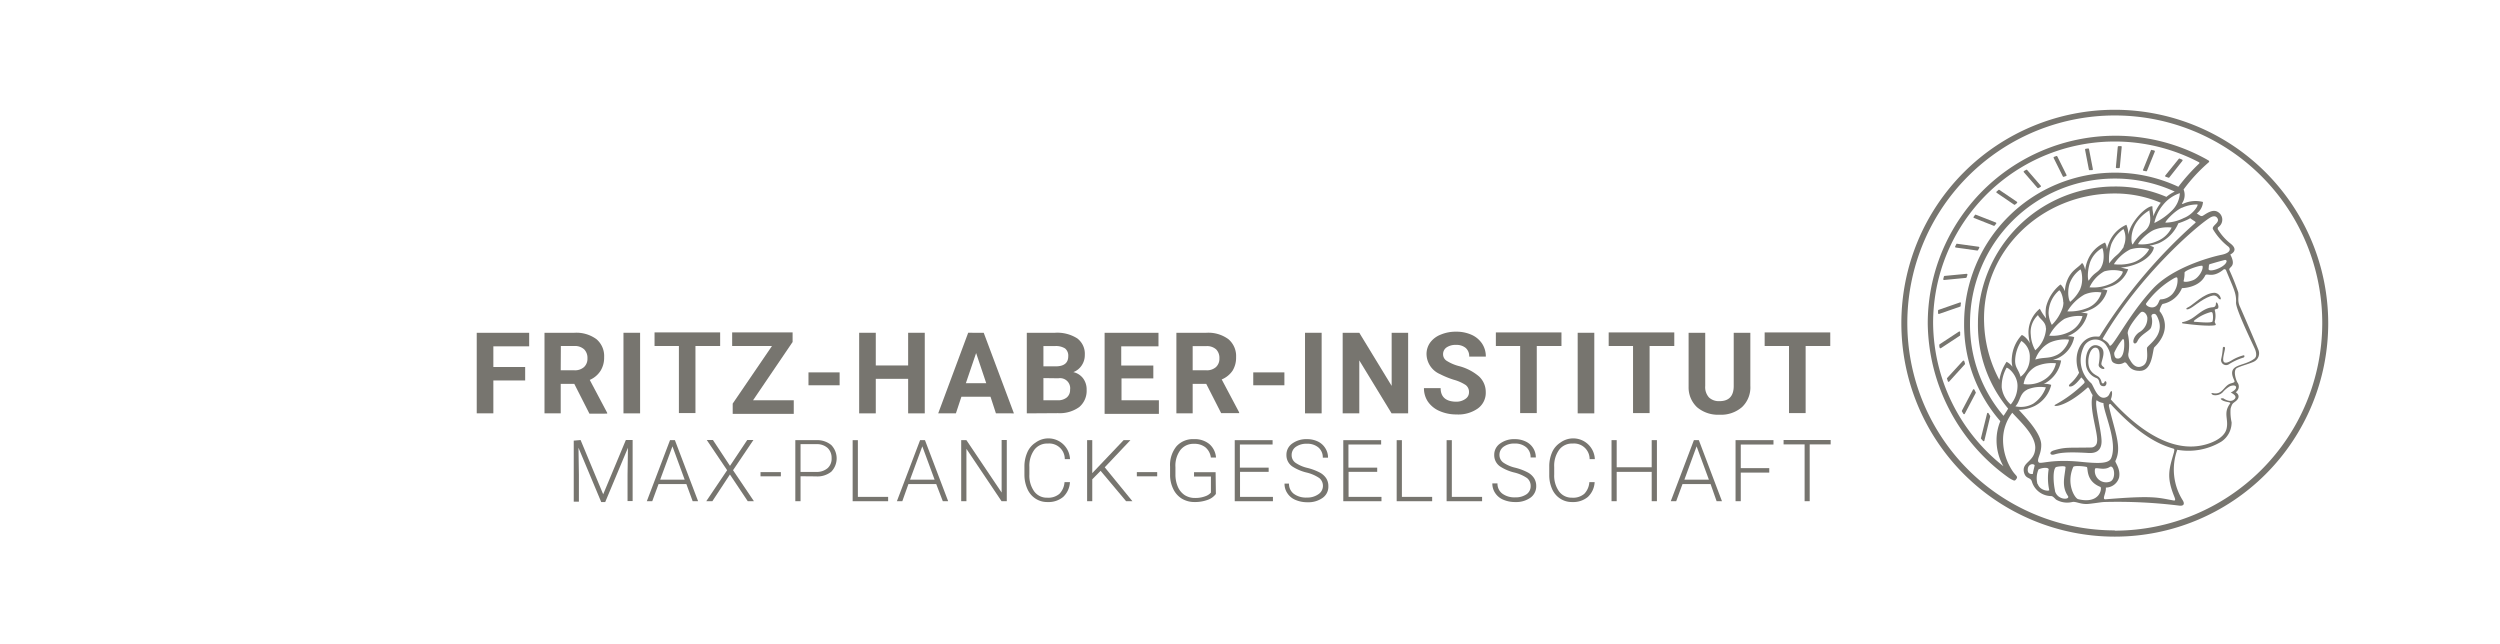 <svg xmlns="http://www.w3.org/2000/svg" viewBox="0 0 368.5 94.96"><defs><style>.cls-1{fill:#77756f;}.cls-2{fill:none;}</style></defs><g id="MPG_Minerva"><path class="cls-1" d="M311.72,16.18a31.46,31.46,0,1,0,31.46,31.46A31.5,31.5,0,0,0,311.72,16.18Zm0,62A30.58,30.58,0,1,1,342.3,47.64,30.62,30.62,0,0,1,311.72,78.22Z"/><path class="cls-1" d="M330.18,45.23c-.44-.91-.14-1.5-.27-2.17a33,33,0,0,0-1.29-3.23c-.22-.53,1.13-.4.13-2.3,0-.06,1.39-.58,0-1.65a8,8,0,0,1-1.79-2,.32.32,0,0,1,0-.39,1.32,1.32,0,0,0-.05-2.25c-.62-.38-1.34,0-2,.43-.22.14-.33.23-.56.14a5.09,5.09,0,0,1-.54-.35,2.31,2.31,0,0,0,.91-1.69,4.34,4.34,0,0,0-3,.3l-.11-.07a2.16,2.16,0,0,0,.25-2.07h0a24.33,24.33,0,0,1,3.7-4l0,0c.08-.08.11-.17,0-.26l-.32-.19a27.67,27.67,0,0,0-41.09,24.19,28.29,28.29,0,0,0,11.8,22.65,4.16,4.16,0,0,0,.83.48.25.25,0,0,0,.32-.06l.11-.14a.4.4,0,0,0,.1-.25c0-.2-.29-.38-.64-.89a8.31,8.31,0,0,1-1.42-4.54,6.53,6.53,0,0,1,1.36-4.08C297.63,62,300,64.07,300,66c-.06,2.16-2.08,2.06-1.65,3.68.28,1,1,.6,1.17,1.37a3,3,0,0,0,2.81,2.07c.19,0,.35.13.72.51a3.22,3.22,0,0,0,2.43.36c.56-.1,1.26.41,2.42.28,1.45-.16,1.82-.27,2.44-.28a74.46,74.46,0,0,1,10.81.53c.7.11.92-.2.6-.75a8.53,8.53,0,0,1-.82-7.47,9.43,9.43,0,0,0,6.49-1.2,3.4,3.4,0,0,0,1.52-2.85,6.92,6.92,0,0,1-.15-2c.22-.82.38-.8.61-1,1.09-.76.3-1.37.14-1.43a1,1,0,0,0,.31-1.37c-.2-.21-.79-1.87-.11-2.21s1.57-.53,2.42-.9a1.37,1.37,0,0,0,.71-1.82C332.46,50.45,330.25,45.37,330.18,45.23ZM299.65,69.85c-.21.05-.89.07-.74-.82.1-.55.69-.78,1-.47C299.84,69,299.69,69.41,299.65,69.85Zm26.07-37.74c.36-.23.74-.32,1-.1.78.78-.85,1.22-.51,1.81a9.13,9.13,0,0,0,2.23,2.52c.37.29.43.93-1,1.22s-7.08,1.79-10.06,4.95c-3.74,4-6.12,9.09-6.44,8.39s-1.08-.83-1-1C315.33,40.62,323.74,33.35,325.72,32.11Zm2.46,6.5c-.31.88-2.74,1.66-2.63,1,.05-.28,0-.64.19-.68s1-.31,2.24-.62C328.1,38.32,328.26,38.39,328.18,38.61ZM322,40.21c-.06-.36,2.56-1.24,2.65-1,.17.48-.54,1.77-1.42,2.1s-1.41.25-1.37.11A4.38,4.38,0,0,0,322,40.21Zm-6.09,13.67c-1.2.73-1.85-.68-2-.92a1.24,1.24,0,0,1-.16-1,7.28,7.28,0,0,0-.12-2.79c-.12-.79,1.52-2.75,1.89-3.1s.94.18,1,.76A2.35,2.35,0,0,1,315.28,49c-.77.58-.92,1.33-.77,1.53s.4.08.55-.24c.47-1,1.81-1.5,2-2a2.66,2.66,0,0,0,.06-1.67c0-.3.26-.38.48-.35s.41.43.55.81c.87,2.25-1.31,3.61-1.66,4.14C316.35,51.47,316.85,53.3,315.91,53.88Zm1.82-8.72c-.64.43-1.58-.16-1.39-.43a13.12,13.12,0,0,1,3.44-3.3c1-.64,1.14-.68,1.19-.32a3.12,3.12,0,0,1-.78,2.25,2.49,2.49,0,0,1-1.73.77C318.22,44.18,318.23,44.82,317.73,45.16ZM312,52.83c-.3-.06-.41-.64-.35-.87a9,9,0,0,1,1.2-1.93c.07-.09.22,0,.23.1C313.21,51.35,313,53.07,312,52.83Zm9.64-22.21a5.28,5.28,0,0,1,2.24-.48c.25,0-.54,1.44-2,2a6.32,6.32,0,0,1-2.67.68C319,32.77,320.45,31.14,321.6,30.62Zm-25,23.45a2.41,2.41,0,0,0-.87-.74A6.68,6.68,0,0,0,294.71,56a19,19,0,0,1-2.25-8.36c-.41-10.61,8.47-19.15,19.31-19.12a17.23,17.23,0,0,1,6.73,1.37,7.6,7.6,0,0,0-1.1,2c0-.57-.17-1-.12-1.38s-1.54.27-2.93,2.47a5.31,5.31,0,0,0-.64,1.61,3.43,3.43,0,0,0-.28-1.46,4.81,4.81,0,0,0-2.55,2.62,5.86,5.86,0,0,0-.33,1,2.09,2.09,0,0,0-.27-1,4.8,4.8,0,0,0-2.58,2.68,5.09,5.09,0,0,0-.34,1.37c-.15-.69-.41-1.11-.5-1-.57.73-1.69,1.05-2.28,2.88a4.43,4.43,0,0,0-.21,1.26c-.24-.62-.59-1-.67-1a6.14,6.14,0,0,0-2.1,3.26,4.93,4.93,0,0,0,0,1.73,7.91,7.91,0,0,1-.93-1.43A4.58,4.58,0,0,0,299,48.78a6.47,6.47,0,0,0,.22,1.83c-.47-.87-1.15-1.27-1.22-1.22a5.46,5.46,0,0,0-1.45,3.3A3.91,3.91,0,0,0,296.64,54.07Zm22.2-23.88a5.39,5.39,0,0,1,2.47-1.72,3.86,3.86,0,0,1-1.18,2.58,9.44,9.44,0,0,1-2.58,1.82A6,6,0,0,1,318.84,30.19Zm-2.77,3.91a6.47,6.47,0,0,0-1.68,1.9c-.17.27-.57-1.49.51-3.18A5.84,5.84,0,0,1,316.84,31C316.75,31.4,317.48,33,316.07,34.1Zm-3,2.25c-1,1.51-1.07,1-2.18,2.47a7.31,7.31,0,0,1,.31-2.81A5,5,0,0,1,313,33.76,3.06,3.06,0,0,1,313,36.35Zm-3.32,3c-.52.91-1,.7-1.86,2-.1.14-.33-1.07.19-2.7a4,4,0,0,1,1.77-2.08C310,36.54,310.34,38.29,309.72,39.37Zm-3.09,3.2a5.79,5.79,0,0,1-1.49,1.92c-.1.12-.57-1.1-.12-2.64a4.4,4.4,0,0,1,1.58-2.1C306.76,39.58,307.19,41.34,306.63,42.57Zm-2.51,2a2.74,2.74,0,0,1-.15.9,6.52,6.52,0,0,1-1.56,2.44,4.06,4.06,0,0,1-.48-1.76,4.46,4.46,0,0,1,1.56-3.33C303.72,42.79,304.12,43.74,304.12,44.55Zm-2.56,3.84A4.56,4.56,0,0,1,300,51.63a5.16,5.16,0,0,1-.66-2.27,3.43,3.43,0,0,1,1.06-2.92C300.6,47,301.57,47.41,301.56,48.39Zm-3.62,1.88a2.74,2.74,0,0,1,1.22,2.45,3.46,3.46,0,0,1-1.36,2.82c-.28-1.09-.81-1.31-.8-2.4A5.49,5.49,0,0,1,297.94,50.27ZM300.12,54a5.76,5.76,0,0,1,2.93-.45A3.81,3.81,0,0,1,301.28,56a4.46,4.46,0,0,1-3,.61A3.62,3.62,0,0,1,300.12,54ZM300,53a4.45,4.45,0,0,1,2.13-2.5h0a5.53,5.53,0,0,1,2.8-.44c.16.06-.51,1.67-1.74,2.26S301.26,52.61,300,53Zm2.06-3.53A6.47,6.47,0,0,1,304.3,47a5.32,5.32,0,0,1,2.66-.4,3.72,3.72,0,0,1-1.86,2.28A5.56,5.56,0,0,1,302.07,49.48Zm2.67-3.58a7,7,0,0,1,2.51-2.47,4.5,4.5,0,0,1,2.51-.31,3.47,3.47,0,0,1-1.93,2.24A7.1,7.1,0,0,1,304.74,45.9ZM308,42.35A5.13,5.13,0,0,1,310.17,40a4.88,4.88,0,0,1,2.66,0c.28,0-.4,1.35-2,1.94A6.06,6.06,0,0,1,308,42.35Zm3.59-3.41A6.22,6.22,0,0,1,314,36.76a5.18,5.18,0,0,1,2.74-.07c.16.06-.82,1.52-2.32,2A6.62,6.62,0,0,1,311.54,38.94ZM315.18,36c-.16-.11,1.27-1.71,2.44-2.16a5.37,5.37,0,0,1,2.48-.3,4,4,0,0,1-2.13,2A5.51,5.51,0,0,1,315.18,36ZM295.3,68.72a27.16,27.16,0,0,1-10.36-21.08,26.77,26.77,0,0,1,39.2-23.72.12.12,0,0,1,0,.2,28.22,28.22,0,0,0-3.05,3.41,22,22,0,0,0-9.39-2.08,22.21,22.21,0,0,0-22.19,22.19,21.61,21.61,0,0,0,5.34,14.44,7.23,7.23,0,0,0-.56,2.82A7.7,7.7,0,0,0,295.3,68.72Zm0-7.45h0a20.75,20.75,0,0,1-4.92-13.64,21.33,21.33,0,0,1,21.31-21.31,21.1,21.1,0,0,1,8.87,1.92,5.73,5.73,0,0,0-1.23.78,19.06,19.06,0,0,0-7.64-1.53,20.17,20.17,0,0,0-20.14,20.14A19.22,19.22,0,0,0,296,60.23C295.86,60.49,295.62,60.86,295.34,61.27Zm1.06-1.67a4.05,4.05,0,0,1-1.31-2.5c0-.06,0-.12,0-.18a5.66,5.66,0,0,1,.71-2.7c.15-.14,1.6,1,1.62,2.61A4.27,4.27,0,0,1,296.4,59.6Zm2.41-2.16a5,5,0,0,1,2.79-.34,4.8,4.8,0,0,1-1.86,2.4,3.67,3.67,0,0,1-2.63.39C297.81,59.13,297.67,58,298.81,57.44Zm1.56,13.92a3.27,3.27,0,0,1,.15-2.17c.52-.26,1.47-.35,1.49,0a8.23,8.23,0,0,0,.09,3.06C302,72.43,300.71,72.33,300.37,71.36Zm.09-3.31c-.1-.6.47-1.17.46-2.47,0-1.59-2-3.77-3.31-5.17a5.67,5.67,0,0,0,2.36-.58,4.71,4.71,0,0,0,2.42-3.1,2.83,2.83,0,0,0-1.11-.14l.22-.11a4.72,4.72,0,0,0,2.35-3.34,6.05,6.05,0,0,0-1.2-.07l.59-.22a4.32,4.32,0,0,0,2.54-3.16,3.05,3.05,0,0,0-1-.13,5.25,5.25,0,0,0,.55-.25,4.62,4.62,0,0,0,2.42-3.09,3.51,3.51,0,0,0-1-.11,7.27,7.27,0,0,0,1.35-.44,4.34,4.34,0,0,0,2.56-2.87,2.67,2.67,0,0,0-.89-.17,13,13,0,0,0,1.31-.38,4.15,4.15,0,0,0,2.66-2.58c-.27,0-.64-.15-1.11-.23a7.84,7.84,0,0,0,1.95-.4c2.14-.73,2.9-2,2.94-2.58a1.63,1.63,0,0,0-.67-.24,7.83,7.83,0,0,0,1.39-.37,5.65,5.65,0,0,0,2.89-2.94,10.27,10.27,0,0,0,1.17-.45,3.81,3.81,0,0,0,.57-.3c.1.08.26.19.49.34s.41.24.26.36A76.13,76.13,0,0,0,309.5,49.54c-.07.1-.18.08-.37.07-2.39-.16-3.74,2.67-2.67,5.33a6,6,0,0,1-1.35,1.66c-.09.08-.31.41.07.37.56,0,1.27-.94,1.61-1.34.14.18.66.61.41.86A18.79,18.79,0,0,1,303,59.62c-.76.38,1.26.63,4.71-2.49.2-.18.44.72.75,1.11-.59,1.95.87,5.73.64,6.91a.87.87,0,0,1-.85.81c-3.42.07-3.75-.09-5.49.42-.81.24-.6.78,0,.62s1.37-.46,5.06-.23c.91.06,1.94-.18,1.95-1.7s-1.1-5.51-.72-6.08a2,2,0,0,0,1,.42c0,1.34,2.12,5.69,1.15,8.09-.36.89-1.93.83-4.62.56C302,67.61,300.55,68.6,300.46,68.05ZM311,71a1.67,1.67,0,0,1-2.19-1.91c.17-.27,1.3.31,2.17-.26C311.64,68.4,312,70.65,311,71Zm-8.09,1.31c-.25-1.11-.35-3,.11-3.44.09-.09,1.46-.28,1.44,0-.11,1.32-.64,2.79.36,4.25C305.18,73.7,303.23,73.78,302.89,72.31Zm3.4,1.26c-.48-.12-1.8-2.23-.72-4.73.11-.27,1.76-.1,2,0s-.22,2.05,2,2.93C309.87,71.84,309.63,74.39,306.29,73.57Zm14.16-7c-.77,2.65-1.15,3.71,0,6.58.15.39.26.67-.07.62-2.32-.4-2.82-.78-10.08-.17-.53,0,.17-1,.08-1.73a2.06,2.06,0,0,0,1.95-1.47c.27-1.31-.64-2.27-.54-2.46,1-2-.07-4.24-.94-8-.08-.35.12-.5.27-.34,4.67,5.06,7.65,6.06,9.26,6.54C320.54,66.21,320.5,66.39,320.45,66.56Zm11.94-13.8c-1,.86-2.47.93-3.08,1.48-.32.29-.46.74-.12,1.55.2.47.33.52-.34.7-1.08.29-1.23,1.72-2.62,1.46-.55-.11-.15.25,0,.27a1.53,1.53,0,0,0,1.38-.41,3.91,3.91,0,0,1,1.07-.89c.44-.17.89-.16.9.17s-.55.65-.79.76c.29.15,1.15.59.41,1.09-.57.39-1.37-.15-1.48-.22s-.5,0-.39.09c.43.52,1.58.38,1.37.66-1.06,1.42-.2,2.26-.52,3.69s-2.31,2.25-3.84,2.52c-5.21.94-10.27-3.49-13.23-6.82.27-.63.23-1.46,0-1.17s-.21.74-.83.9c-1.19.3-1.7-1.77-2.07-2.13a4.46,4.46,0,0,1-1.16-5.18,1.91,1.91,0,0,1,3.41-.35c.9,1.33.49,2.09,1,2.49a1.52,1.52,0,0,0,1.64,0c.54-.15.5,1.3,2.37,1.23s1.78-3.2,2.07-3.48c2.58-2.51,1.26-4.76.79-5.28-.12-.14.29-1.07.44-1.1a3.9,3.9,0,0,0,2.83-2.33s2.52,0,3.42-1.85c.23-.48,1,.47,2.66-.85a.25.25,0,0,1,.43.09c1.08,2.65,1.54,3.38,1.46,4.73-.06,1,2.62,6.43,2.81,6.91S332.64,52.54,332.39,52.76Z"/><path class="cls-1" d="M326.34,43.16c-1.47.05-3.17,1.84-3.73,2.09s-.37.43,0,.31c.73-.27,1.77-1.38,3.2-1.9,1.14-.41,1.06.52,1.49.47C327.47,44.11,327.18,43.12,326.34,43.16Z"/><path class="cls-1" d="M326.67,44.59c-.12,0,.12.66-.51.7-1.38.08-2.47,1.38-3.31,1.78a3.81,3.81,0,0,1-1.14.41c-.11,0-.07.18,0,.19,3.52.47,4.86.34,4.89.21s-.19-.36-.14-.51a3.22,3.22,0,0,0,0-1.64c-.07-.25.52-.08.52-.41C327.05,45.15,326.87,44.54,326.67,44.59Zm-.54,2.77c-.07.28-1.64.15-2.49.08-.2,0-.54,0,.11-.44a6.51,6.51,0,0,1,2.13-1,.22.22,0,0,1,.26.18A2.72,2.72,0,0,1,326.13,47.36Z"/><path class="cls-1" d="M330.71,52.37a6.36,6.36,0,0,0-1.75.74c-.24.15-1.34.83-1.26-.24,0-.38.27-1.31.27-1.56s-.32-.24-.33,0a9.87,9.87,0,0,1-.23,1.58.74.74,0,0,0,1.1.82,8.82,8.82,0,0,1,2.17-1C330.86,52.65,330.9,52.37,330.71,52.37Z"/><path class="cls-1" d="M310.37,56.2c-.2-.08-.15.35-.43.31s-.06-.4-.54-.9c-.23-.26-.83-.36-1.28-1.07-.7-1.12-.09-3.61.93-3.26.57.2.47,1.53.3,2.42-.11.55.75.82.83.63s-.32-.29-.42-.59c-.16-.45,1.05-2.27-.53-2.8-1.15-.38-1.91,1.07-1.77,2.67A2.37,2.37,0,0,0,309,55.72c.7.26.17,1.21,1.11,1.21C310.51,56.94,310.6,56.29,310.37,56.2Z"/><path class="cls-1" d="M319.6,26.18a.12.12,0,0,0,.14,0l1.95-2.47a.13.13,0,0,0-.05-.19l-.33-.13a.11.11,0,0,0-.14,0l-2,2.47a.12.12,0,0,0,.05.19Z"/><path class="cls-1" d="M316,25.18l.34.07a.12.12,0,0,0,.13-.08l1.15-2.82a.14.14,0,0,0-.09-.17l-.38-.08a.07.07,0,0,0-.08,0c-.15.36-.94,2.33-1.16,2.87A.12.12,0,0,0,316,25.18Z"/><path class="cls-1" d="M312,24.78h.34a.12.12,0,0,0,.12-.11l.28-3a.11.11,0,0,0-.11-.13h-.35a.13.13,0,0,0-.12.11l-.28,3A.12.12,0,0,0,312,24.78Z"/><path class="cls-1" d="M308.05,25.08l.34,0a.13.13,0,0,0,.1-.15l-.57-2.95a.13.13,0,0,0-.14-.1l-.34.05a.13.13,0,0,0-.1.15l.57,2.95A.12.12,0,0,0,308.05,25.08Z"/><path class="cls-1" d="M304.06,26a.12.12,0,0,0,.15.06l.32-.11a.12.12,0,0,0,.07-.17l-1.35-2.72a.13.13,0,0,0-.15-.06l-.32.12a.12.12,0,0,0-.07.17Z"/><path class="cls-1" d="M300.33,27.71a.11.11,0,0,0,.15,0l.31-.17a.13.13,0,0,0,0-.19l-2-2.31a.14.14,0,0,0-.16,0l-.3.17a.13.13,0,0,0,0,.19Z"/><path class="cls-1" d="M296.87,30.16a.12.12,0,0,0,.15,0l.27-.22a.13.13,0,0,0,0-.2L294.72,28a.11.11,0,0,0-.15,0l-.26.23a.12.12,0,0,0,0,.19Z"/><path class="cls-1" d="M293.85,33.27a.11.11,0,0,0,.14,0l.22-.27a.12.12,0,0,0,0-.19l-2.94-1.15a.12.12,0,0,0-.14,0l-.21.29a.11.11,0,0,0,.05.18Z"/><path class="cls-1" d="M288.29,36.49l3.15.44a.15.15,0,0,0,.13-.07l.17-.31a.12.12,0,0,0-.09-.18l-3.17-.44a.1.1,0,0,0-.12.06l-.16.32A.12.12,0,0,0,288.29,36.49Z"/><path class="cls-1" d="M286.57,41.27l3.21-.31a.12.12,0,0,0,.1-.09l.12-.35a.13.13,0,0,0-.13-.16l-3.23.31a.13.13,0,0,0-.11.09l-.09.35A.12.12,0,0,0,286.57,41.27Z"/><path class="cls-1" d="M289,45.09c0-.13,0-.25.05-.38a.12.12,0,0,0-.16-.13l-3.13,1.09a.14.14,0,0,0-.09.11c0,.12,0,.24,0,.37a.12.12,0,0,0,.16.12l3.11-1.08A.11.11,0,0,0,289,45.09Z"/><path class="cls-1" d="M288.93,49.36l0-.39a.12.12,0,0,0-.19-.09l-2.83,1.86a.14.14,0,0,0-.06.12c0,.13,0,.25.05.38a.13.13,0,0,0,.19.08l2.81-1.85A.11.11,0,0,0,288.93,49.36Z"/><path class="cls-1" d="M289.64,53.64c0-.13-.07-.26-.1-.4a.13.13,0,0,0-.21-.05L287,55.73a.11.11,0,0,0,0,.12l.12.37a.12.12,0,0,0,.21,0l2.28-2.51A.11.11,0,0,0,289.64,53.64Z"/><path class="cls-1" d="M290.82,57.43l-1.63,3.1a.13.13,0,0,0,0,.12l.21.34a.12.12,0,0,0,.21,0l1.61-3.06a.11.11,0,0,0,0-.11c-.06-.12-.13-.25-.19-.38A.12.12,0,0,0,290.82,57.43Z"/><path class="cls-1" d="M293.11,60.91a.12.12,0,0,0-.22.05L292,64.55a.14.14,0,0,0,0,.11l.28.31a.12.12,0,0,0,.21,0l.86-3.55a.11.11,0,0,0,0-.1Z"/></g><g id="MPI_DE_Master_einzeilig"><g id="MPI_DE_Editierbare_Unterzeile_einzeilig"><path class="cls-1" d="M85.58,64.86l3.33,8,3.34-8h1v9H92.5V70l.06-4-3.35,8h-.59L85.27,66l.06,4v3.95h-.76v-9Z"/><path class="cls-1" d="M101.17,71.35h-4.1l-.93,2.53h-.8l3.42-9h.72l3.42,9h-.8Zm-3.86-.65h3.61l-1.8-4.91Z"/><path class="cls-1" d="M107.6,68.67l2.54-3.81h.91l-3,4.45,3.08,4.57h-.91l-2.63-3.94L105,73.88h-.9l3.08-4.57-3-4.45h.91Z"/><path class="cls-1" d="M115.1,70.21h-3v-.62h3Z"/><path class="cls-1" d="M118,70.2v3.68h-.77v-9h3.08a3.24,3.24,0,0,1,2.22.72,2.83,2.83,0,0,1,0,3.93,3.28,3.28,0,0,1-2.27.69Zm0-.64h2.31A2.44,2.44,0,0,0,122,69a1.87,1.87,0,0,0,.58-1.47,2,2,0,0,0-.58-1.49,2.31,2.31,0,0,0-1.64-.57H118Z"/><path class="cls-1" d="M126.45,73.24h4.46v.64h-5.23v-9h.77Z"/><path class="cls-1" d="M138,71.35h-4.1L133,73.88h-.8l3.42-9h.72l3.42,9h-.79Zm-3.86-.65h3.62l-1.81-4.91Z"/><path class="cls-1" d="M148.4,73.88h-.77l-5.18-7.72v7.72h-.77v-9h.77l5.19,7.72V64.86h.76Z"/><path class="cls-1" d="M157.71,71.07a3.21,3.21,0,0,1-1,2.18,3.37,3.37,0,0,1-2.3.75,3.11,3.11,0,0,1-1.77-.5,3.23,3.23,0,0,1-1.2-1.42A5.14,5.14,0,0,1,151,70V68.8a5.13,5.13,0,0,1,.43-2.13,3.22,3.22,0,0,1,1.21-1.43,3.19,3.19,0,0,1,5.08,2.44h-.77a2.29,2.29,0,0,0-2.49-2.3,2.36,2.36,0,0,0-2,.92,4,4,0,0,0-.73,2.53v1.11a4,4,0,0,0,.71,2.49,2.29,2.29,0,0,0,1.92.93,2.53,2.53,0,0,0,1.8-.57,2.72,2.72,0,0,0,.75-1.72Z"/><path class="cls-1" d="M162.23,69.4,161,70.65v3.23h-.76v-9H161v4.86l4.62-4.86h1l-3.78,4,4.08,5h-.93Z"/><path class="cls-1" d="M170.57,70.21h-3v-.62h3Z"/><path class="cls-1" d="M179.22,72.81a2.58,2.58,0,0,1-1.24.88,5.43,5.43,0,0,1-1.89.31,3.6,3.6,0,0,1-1.89-.5,3.37,3.37,0,0,1-1.27-1.44,4.7,4.7,0,0,1-.46-2.13V68.79a4.37,4.37,0,0,1,.94-3A3.25,3.25,0,0,1,176,64.73a3.38,3.38,0,0,1,2.24.71,2.91,2.91,0,0,1,1,2h-.76a2.33,2.33,0,0,0-.81-1.51,2.58,2.58,0,0,0-1.67-.51,2.44,2.44,0,0,0-2,.9,3.84,3.84,0,0,0-.74,2.53v1.07a4.51,4.51,0,0,0,.35,1.82,2.79,2.79,0,0,0,1,1.23,2.75,2.75,0,0,0,1.51.43,4.15,4.15,0,0,0,1.69-.31,1.94,1.94,0,0,0,.68-.48V70.24H176V69.6h3.18Z"/><path class="cls-1" d="M187,69.55h-4.22v3.69h4.85v.64H182v-9h5.58v.64h-4.82v3.41H187Z"/><path class="cls-1" d="M195,71.66a1.48,1.48,0,0,0-.53-1.19,5.69,5.69,0,0,0-1.93-.83,6.72,6.72,0,0,1-2-.85,2,2,0,0,1-.92-1.73,2,2,0,0,1,.85-1.68,3.53,3.53,0,0,1,2.18-.65,3.63,3.63,0,0,1,1.61.35,2.6,2.6,0,0,1,1.1,1,2.52,2.52,0,0,1,.39,1.38h-.77a1.91,1.91,0,0,0-.63-1.49,2.49,2.49,0,0,0-1.7-.56,2.67,2.67,0,0,0-1.65.46,1.44,1.44,0,0,0-.61,1.21,1.35,1.35,0,0,0,.55,1.12,5.12,5.12,0,0,0,1.77.77,8.15,8.15,0,0,1,1.84.69,2.6,2.6,0,0,1,.94.85,2.13,2.13,0,0,1,.31,1.17,2,2,0,0,1-.85,1.71,3.61,3.61,0,0,1-2.24.64,4.34,4.34,0,0,1-1.75-.34,2.6,2.6,0,0,1-1.21-1,2.43,2.43,0,0,1-.41-1.41H190a1.82,1.82,0,0,0,.71,1.51,3,3,0,0,0,1.9.55,2.82,2.82,0,0,0,1.69-.47A1.47,1.47,0,0,0,195,71.66Z"/><path class="cls-1" d="M203,69.55h-4.22v3.69h4.85v.64H198v-9h5.58v.64h-4.82v3.41H203Z"/><path class="cls-1" d="M206.64,73.24h4.46v.64h-5.23v-9h.77Z"/><path class="cls-1" d="M214,73.24h4.46v.64h-5.23v-9H214Z"/><path class="cls-1" d="M225.62,71.66a1.48,1.48,0,0,0-.53-1.19,5.71,5.71,0,0,0-1.92-.83,6.69,6.69,0,0,1-2-.85,2,2,0,0,1-.92-1.73,2,2,0,0,1,.86-1.68,3.48,3.48,0,0,1,2.17-.65,3.63,3.63,0,0,1,1.61.35,2.57,2.57,0,0,1,1.49,2.35h-.77a1.91,1.91,0,0,0-.63-1.49,2.49,2.49,0,0,0-1.7-.56,2.62,2.62,0,0,0-1.64.46,1.45,1.45,0,0,0-.62,1.21,1.38,1.38,0,0,0,.55,1.12,5.12,5.12,0,0,0,1.77.77,8.15,8.15,0,0,1,1.84.69,2.52,2.52,0,0,1,.94.85,2.14,2.14,0,0,1,.32,1.17,2.06,2.06,0,0,1-.85,1.71,3.64,3.64,0,0,1-2.25.64,4.34,4.34,0,0,1-1.75-.34,2.65,2.65,0,0,1-1.21-1,2.51,2.51,0,0,1-.41-1.41h.76a1.82,1.82,0,0,0,.71,1.51,3,3,0,0,0,1.9.55,2.8,2.8,0,0,0,1.69-.47A1.44,1.44,0,0,0,225.62,71.66Z"/><path class="cls-1" d="M235.05,71.07a3.21,3.21,0,0,1-1,2.18,3.37,3.37,0,0,1-2.3.75,3.11,3.11,0,0,1-1.77-.5,3.23,3.23,0,0,1-1.2-1.42,5,5,0,0,1-.42-2.1V68.8a5.12,5.12,0,0,1,.42-2.13A3.22,3.22,0,0,1,230,65.24a3.19,3.19,0,0,1,5.08,2.44h-.77a2.29,2.29,0,0,0-2.49-2.3,2.36,2.36,0,0,0-2,.92,4,4,0,0,0-.73,2.53v1.11a4,4,0,0,0,.71,2.49,2.31,2.31,0,0,0,1.92.93,2.53,2.53,0,0,0,1.8-.57,2.72,2.72,0,0,0,.75-1.72Z"/><path class="cls-1" d="M244.23,73.88h-.77V69.55H238.3v4.33h-.76v-9h.76v4h5.16v-4h.77Z"/><path class="cls-1" d="M252.14,71.35H248l-.93,2.53h-.8l3.41-9h.73l3.41,9h-.79Zm-3.86-.65h3.61l-1.81-4.91Z"/><path class="cls-1" d="M260.79,69.66h-4.2v4.22h-.77v-9h5.59v.64h-4.82V69h4.2Z"/><path class="cls-1" d="M269.84,65.5h-3.09v8.38H266V65.5H262.9v-.64h6.94Z"/></g><g id="MPI_DE_Editierbare_Unterzeile_einzeilig_Kopie" data-name="MPI_DE_Editierbare_Unterzeile_einzeilig Kopie"><path class="cls-1" d="M77.41,56.08H72.72v4.85H70.27V49.05H78v2H72.72V54.1h4.69Z"/><path class="cls-1" d="M84.65,56.58h-2v4.35H80.26V49.05h4.41a5,5,0,0,1,3.24.94,3.25,3.25,0,0,1,1.14,2.65,3.67,3.67,0,0,1-.52,2A3.56,3.56,0,0,1,86.93,56l2.57,4.85v.12H86.88Zm-2-2h2a2,2,0,0,0,1.43-.47,1.66,1.66,0,0,0,.51-1.29,1.78,1.78,0,0,0-.48-1.32A2,2,0,0,0,84.67,51h-2Z"/><path class="cls-1" d="M94.35,60.93H91.9V49.05h2.45Z"/><path class="cls-1" d="M106.15,51h-3.64v9.89h-2.44V51H96.48v-2h9.67Z"/><path class="cls-1" d="M111,59h6v2h-9V59.49L113.79,51h-5.87v-2h8.91v1.41Z"/><path class="cls-1" d="M123.76,56.79h-4.59v-1.9h4.59Z"/><path class="cls-1" d="M136.31,60.93h-2.45V55.84h-4.77v5.09h-2.45V49.05h2.45v4.82h4.77V49.05h2.45Z"/><path class="cls-1" d="M146,58.48h-4.29l-.81,2.45h-2.61l4.42-11.88H145l4.45,11.88H146.8Zm-3.63-2h3l-1.49-4.44Z"/><path class="cls-1" d="M151.35,60.93V49.05h4.16a5.49,5.49,0,0,1,3.28.83,2.84,2.84,0,0,1,1.11,2.43,2.7,2.7,0,0,1-.45,1.54,2.57,2.57,0,0,1-1.24,1,2.5,2.5,0,0,1,1.44.92,2.73,2.73,0,0,1,.52,1.7A3.13,3.13,0,0,1,159.08,60a4.91,4.91,0,0,1-3.12.9ZM153.8,54h1.81c1.23,0,1.85-.51,1.85-1.48a1.37,1.37,0,0,0-.47-1.16,2.54,2.54,0,0,0-1.48-.35H153.8Zm0,1.73V59h2.09a2,2,0,0,0,1.35-.41,1.42,1.42,0,0,0,.49-1.14A1.49,1.49,0,0,0,156,55.76Z"/><path class="cls-1" d="M170,55.78h-4.69V59h5.51v2h-8V49.05h7.94v2h-5.49v2.83H170Z"/><path class="cls-1" d="M177.8,56.58h-2v4.35H173.4V49.05h4.42a5,5,0,0,1,3.24.94,3.25,3.25,0,0,1,1.14,2.65,3.67,3.67,0,0,1-.52,2,3.61,3.61,0,0,1-1.6,1.29l2.57,4.85v.12H180Zm-2-2h2a2,2,0,0,0,1.43-.47,1.66,1.66,0,0,0,.51-1.29,1.78,1.78,0,0,0-.48-1.32,2,2,0,0,0-1.46-.48h-2Z"/><path class="cls-1" d="M189.32,56.79h-4.59v-1.9h4.59Z"/><path class="cls-1" d="M194.81,60.93h-2.45V49.05h2.45Z"/><path class="cls-1" d="M207.56,60.93h-2.44l-4.76-7.81v7.81h-2.45V49.05h2.45l4.77,7.83V49.05h2.43Z"/><path class="cls-1" d="M216.53,57.81a1.27,1.27,0,0,0-.49-1.06,6.33,6.33,0,0,0-1.77-.78,12.64,12.64,0,0,1-2-.82,3.27,3.27,0,0,1-2-2.94,2.9,2.9,0,0,1,.54-1.72,3.51,3.51,0,0,1,1.56-1.17,5.69,5.69,0,0,1,2.28-.43,5.43,5.43,0,0,1,2.26.46,3.62,3.62,0,0,1,1.55,1.3,3.39,3.39,0,0,1,.55,1.91h-2.45a1.61,1.61,0,0,0-.51-1.27,2.11,2.11,0,0,0-1.44-.45,2.29,2.29,0,0,0-1.4.38,1.2,1.2,0,0,0-.5,1,1.14,1.14,0,0,0,.59,1,6.4,6.4,0,0,0,1.71.73A7.44,7.44,0,0,1,218,55.48,3.12,3.12,0,0,1,219,57.8a2.84,2.84,0,0,1-1.17,2.41,5,5,0,0,1-3.14.88,6.12,6.12,0,0,1-2.49-.5,4,4,0,0,1-1.72-1.38,3.53,3.53,0,0,1-.59-2h2.46c0,1.31.78,2,2.34,2A2.28,2.28,0,0,0,216,58.8,1.15,1.15,0,0,0,216.53,57.81Z"/><path class="cls-1" d="M230.16,51h-3.64v9.89h-2.45V51h-3.58v-2h9.67Z"/><path class="cls-1" d="M235,60.93h-2.45V49.05H235Z"/><path class="cls-1" d="M246.79,51h-3.64v9.89h-2.44V51h-3.59v-2h9.67Z"/><path class="cls-1" d="M258,49.05v7.82A4,4,0,0,1,256.78,60a4.71,4.71,0,0,1-3.33,1.13,4.78,4.78,0,0,1-3.3-1.1,4,4,0,0,1-1.25-3V49.05h2.45v7.84a2.26,2.26,0,0,0,.56,1.7,2.13,2.13,0,0,0,1.54.54c1.38,0,2.08-.73,2.1-2.17V49.05Z"/><path class="cls-1" d="M269.78,51h-3.63v9.89H263.7V51h-3.59v-2h9.67Z"/><rect class="cls-2" x="-0.25" y="-0.27" width="368.5" height="95.25"/></g></g></svg>